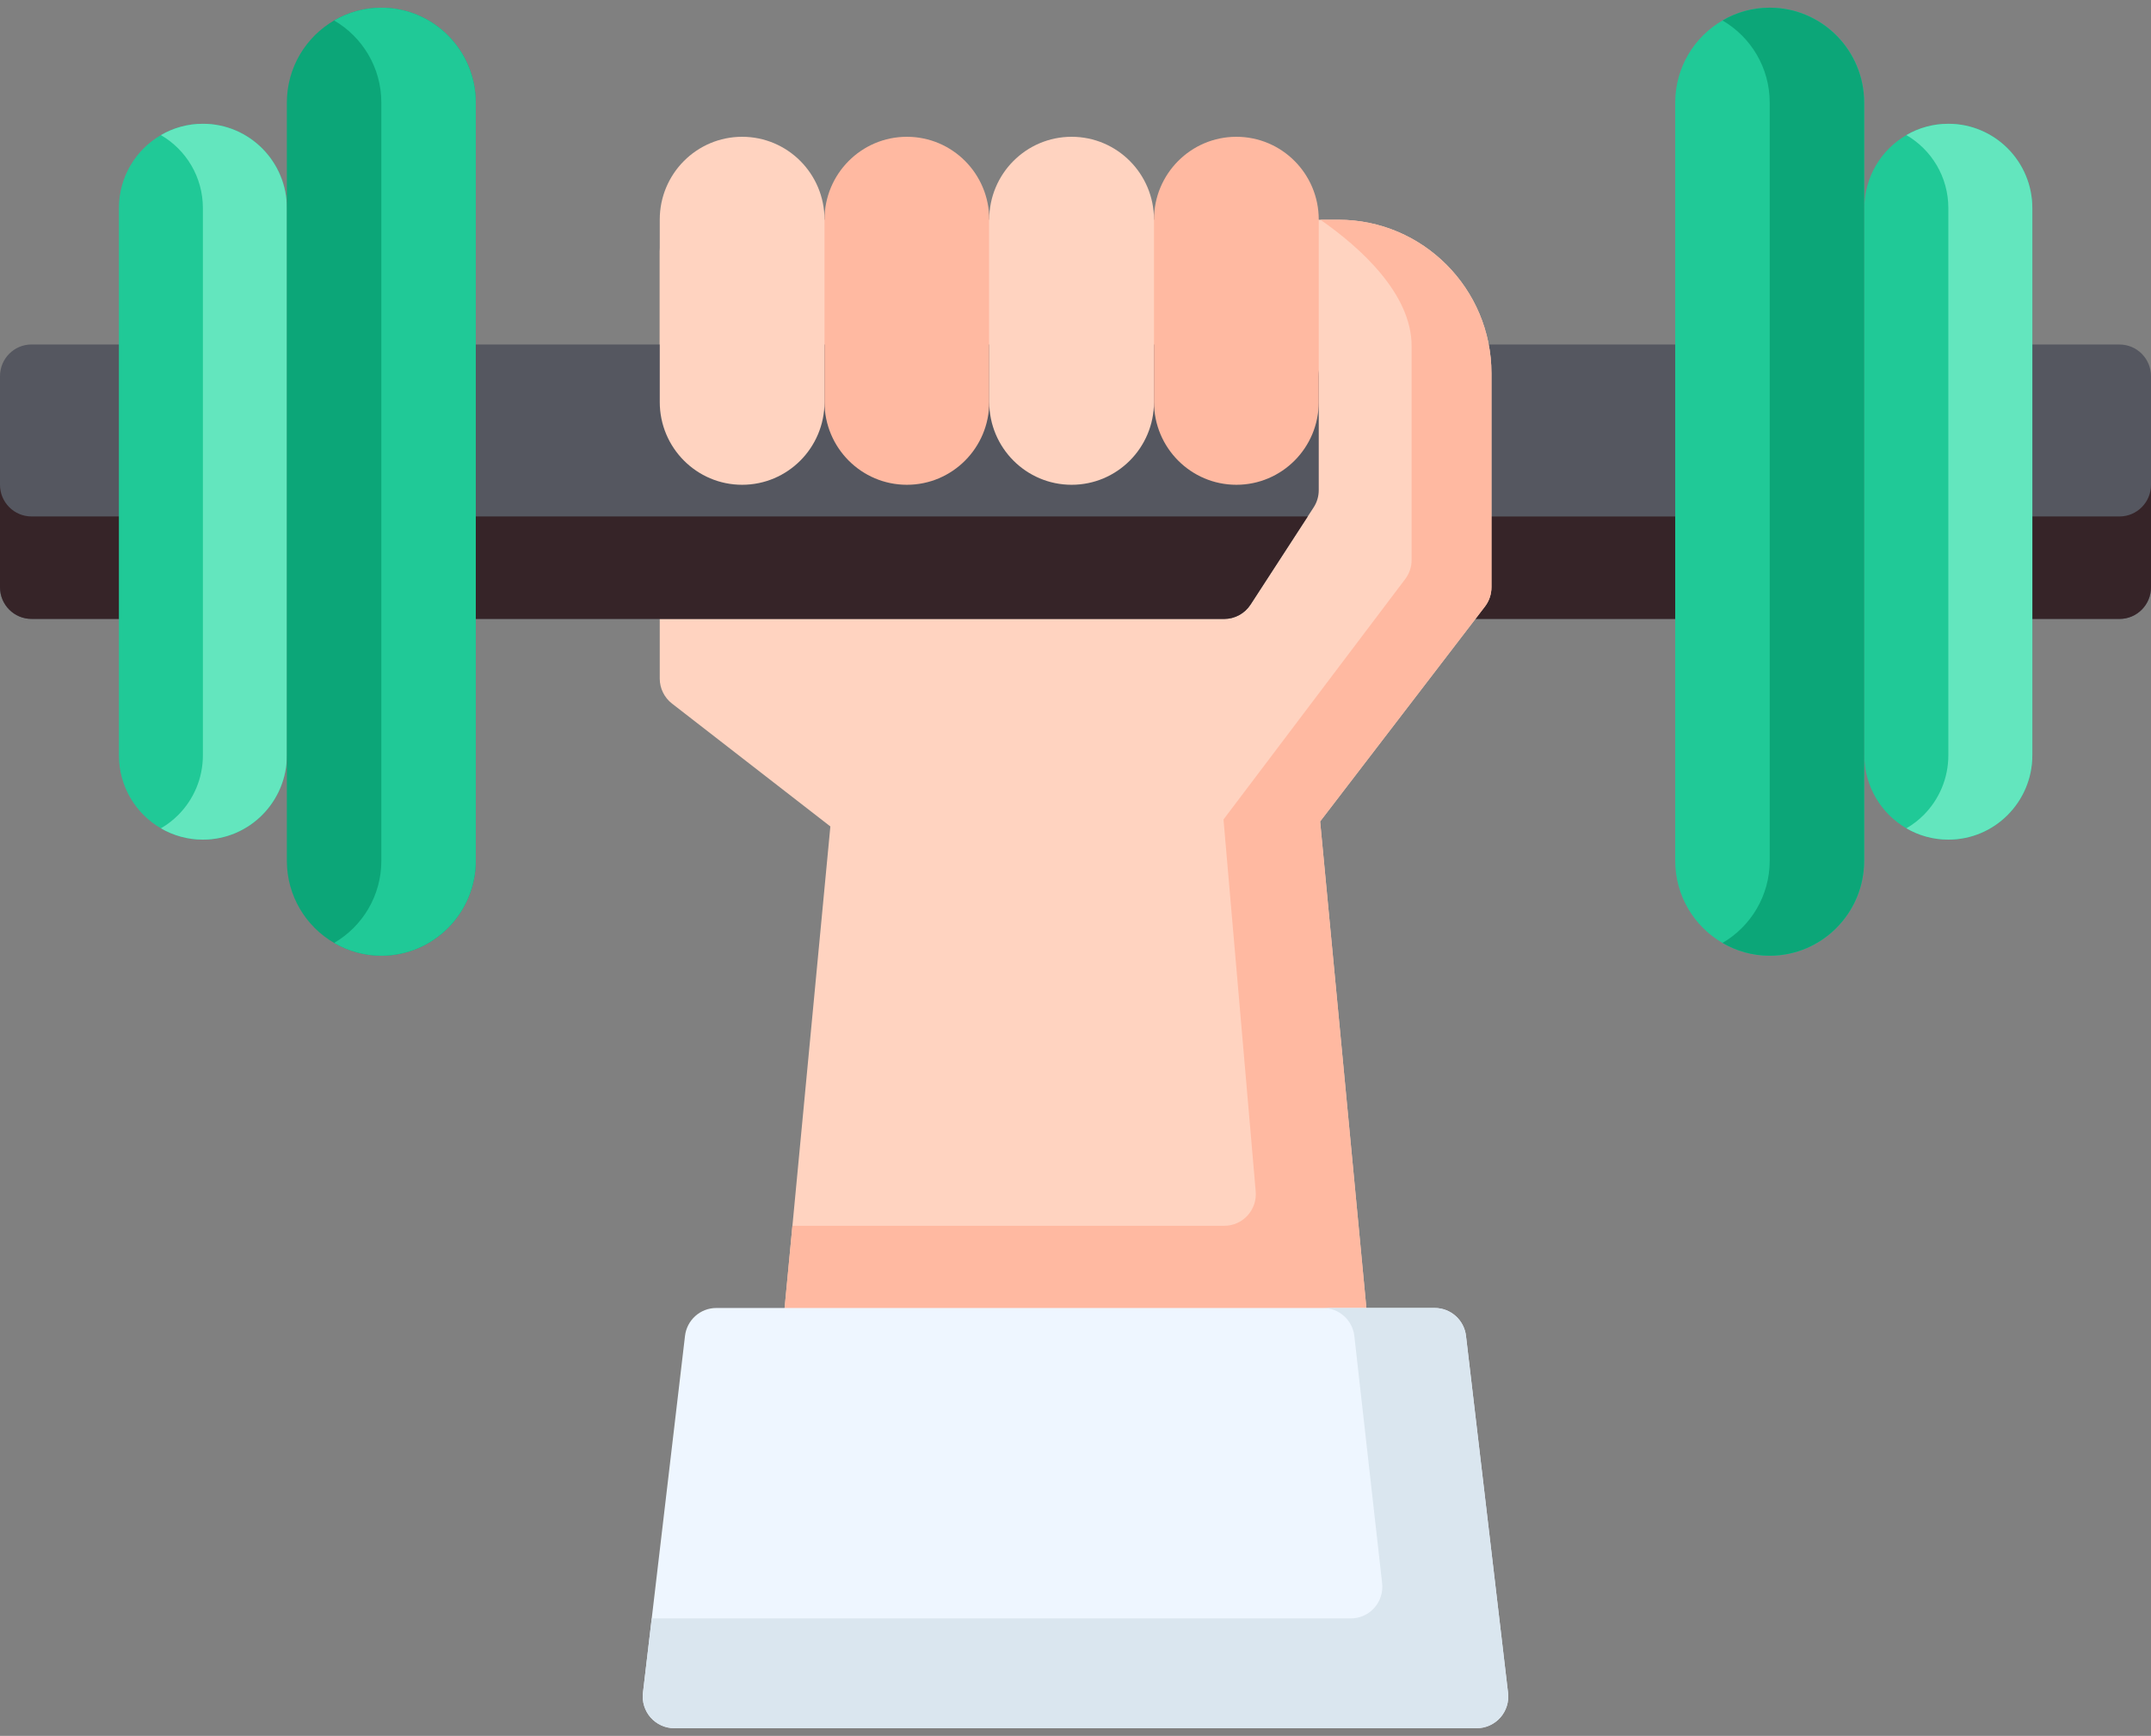 <svg width="140" height="113" viewBox="0 0 140 113" fill="none" xmlns="http://www.w3.org/2000/svg">
<rect x="0" y="0" width="140" height="113" fill="#808080" stroke="none"/>
<path d="M113.135 24.488V38.23C113.135 39.367 112.216 40.291 111.084 40.291H95.022C93.89 40.291 92.972 39.367 92.972 38.23V24.488C92.972 23.347 93.89 22.427 95.022 22.427H111.084C112.216 22.427 113.135 23.347 113.135 24.488Z" fill="#555760"/>
<path d="M9.79 22.425H2.051C0.918 22.425 0 23.348 0 24.486V38.228C0 39.367 0.918 40.289 2.051 40.289H9.79C10.922 40.289 11.84 39.367 11.84 38.228V24.486C11.84 23.348 10.922 22.425 9.79 22.425Z" fill="#555760"/>
<path d="M140 24.488V38.229C140 39.367 139.081 40.291 137.949 40.291H130.211C129.079 40.291 128.16 39.367 128.16 38.229V24.488C128.16 23.347 129.079 22.427 130.211 22.427H137.949C139.081 22.427 140 23.347 140 24.488Z" fill="#555760"/>
<path d="M140 31.559V38.229C140 39.367 139.081 40.291 137.949 40.291H130.211C129.079 40.291 128.16 39.367 128.16 38.229V31.559C128.16 32.697 129.079 33.62 130.211 33.62H137.949C139.081 33.62 140 32.697 140 31.559Z" fill="#362428"/>
<path d="M11.84 31.558V38.228C11.84 39.366 10.921 40.289 9.789 40.289H2.051C0.919 40.289 0 39.366 0 38.228V31.558C0 32.696 0.919 33.619 2.051 33.619H9.789C10.921 33.619 11.84 32.696 11.84 31.558Z" fill="#362428"/>
<path d="M113.135 33.621V38.23C113.135 39.368 112.216 40.291 111.084 40.291H95.022C93.89 40.291 92.972 39.368 92.972 38.23V33.621H113.135Z" fill="#362428"/>
<path d="M18.671 13.55V49.165C18.671 50.682 18.058 52.054 17.069 53.049C16.081 54.044 14.714 54.656 13.205 54.656C12.21 54.656 11.277 54.39 10.473 53.92C8.838 52.974 7.739 51.199 7.739 49.165V13.55C7.739 11.516 8.838 9.741 10.473 8.795C11.277 8.325 12.21 8.059 13.205 8.059C16.224 8.059 18.671 10.516 18.671 13.55Z" fill="#20C997"/>
<path d="M18.671 13.55V49.165C18.671 50.682 18.058 52.054 17.069 53.048C16.081 54.043 14.714 54.656 13.205 54.656C12.21 54.656 11.277 54.39 10.473 53.92C10.889 53.681 11.269 53.386 11.605 53.048C12.592 52.054 13.205 50.682 13.205 49.165V13.55C13.205 11.516 12.106 9.743 10.473 8.795C11.277 8.325 12.21 8.058 13.205 8.058C16.224 8.058 18.671 10.515 18.671 13.55Z" fill="#63E6BE"/>
<path d="M132.276 13.549V49.164C132.276 50.681 131.663 52.053 130.673 53.048C129.686 54.043 128.319 54.656 126.81 54.656C125.814 54.656 124.882 54.389 124.078 53.919C122.443 52.974 121.344 51.198 121.344 49.164V13.549C121.344 11.515 122.443 9.74 124.078 8.794C124.882 8.324 125.814 8.058 126.81 8.058C129.829 8.058 132.276 10.515 132.276 13.549Z" fill="#20C997"/>
<path d="M132.276 13.549V49.164C132.276 50.681 131.663 52.053 130.673 53.048C129.686 54.043 128.319 54.656 126.81 54.656C125.814 54.656 124.882 54.389 124.078 53.919C124.494 53.68 124.874 53.386 125.21 53.048C126.197 52.053 126.81 50.681 126.81 49.164V13.549C126.81 11.515 125.711 9.743 124.078 8.794C124.882 8.324 125.814 8.058 126.81 8.058C129.829 8.058 132.276 10.515 132.276 13.549Z" fill="#63E6BE"/>
<path d="M97.073 24.306V38.23C97.073 38.683 96.922 39.125 96.646 39.486L85.922 53.474L89.11 87.012C89.165 87.589 88.974 88.164 88.585 88.595C88.197 89.024 87.647 89.269 87.068 89.269H52.932C52.352 89.269 51.803 89.024 51.414 88.595C51.026 88.164 50.835 87.589 50.889 87.012L51.472 80.894L51.576 79.795L54.045 53.799L43.739 45.801C43.236 45.411 42.94 44.809 42.94 44.171V16.367C42.94 15.229 43.859 14.305 44.991 14.305H87.117C92.605 14.305 97.073 18.791 97.073 24.306Z" fill="#FFD3C0"/>
<path d="M97.073 24.306V38.23C97.073 38.683 96.922 39.125 96.646 39.486L85.922 53.474L89.11 87.012C89.165 87.589 88.974 88.164 88.585 88.595C88.197 89.024 87.647 89.269 87.068 89.269H52.932C52.352 89.269 51.802 89.024 51.414 88.595C51.026 88.164 50.834 87.589 50.889 87.012L51.471 80.894L51.575 79.795H79.685C80.264 79.795 80.814 79.55 81.202 79.122C81.591 78.69 81.782 78.116 81.727 77.539L79.633 53.345L91.451 37.707C91.727 37.347 91.877 36.905 91.877 36.449V22.528C91.877 19.123 88.536 16.111 85.941 14.305H87.117C92.605 14.305 97.073 18.791 97.073 24.306Z" fill="#FFB9A1"/>
<path d="M85.832 24.488V31.908C85.832 32.307 85.717 32.7 85.498 33.032L85.115 33.621L81.394 39.354C81.016 39.939 80.368 40.291 79.677 40.291H28.916C27.784 40.291 26.865 39.367 26.865 38.23V24.488C26.865 23.936 27.084 23.408 27.474 23.02C27.863 22.633 28.396 22.418 28.94 22.427H83.803C84.927 22.438 85.832 23.358 85.832 24.488Z" fill="#555760"/>
<path d="M26.865 33.62H85.115L81.394 39.353C81.016 39.939 80.368 40.291 79.677 40.291H28.916C27.784 40.291 26.865 39.367 26.865 38.229V33.62Z" fill="#362428"/>
<path d="M30.967 6.679V56.036C30.967 59.444 28.211 62.214 24.82 62.214C23.702 62.214 22.652 61.912 21.747 61.381C19.909 60.315 18.67 58.32 18.67 56.036V6.679C18.67 4.395 19.909 2.4 21.747 1.333C22.652 0.803 23.702 0.501 24.82 0.501C28.211 0.501 30.967 3.271 30.967 6.679Z" fill="#0CA678"/>
<path d="M30.967 6.679V56.036C30.967 59.444 28.211 62.214 24.82 62.214C23.702 62.214 22.652 61.912 21.747 61.381C23.581 60.315 24.82 58.317 24.82 56.036V6.679C24.82 4.398 23.581 2.4 21.747 1.333C22.652 0.803 23.702 0.501 24.82 0.501C28.211 0.501 30.967 3.271 30.967 6.679Z" fill="#20C997"/>
<path d="M121.33 6.678V56.035C121.33 59.443 118.573 62.214 115.183 62.214C114.064 62.214 113.014 61.911 112.109 61.381C110.272 60.314 109.033 58.319 109.033 56.035V6.678C109.033 4.394 110.272 2.399 112.109 1.333C113.014 0.802 114.064 0.5 115.183 0.5C118.573 0.5 121.33 3.27 121.33 6.678Z" fill="#20C997"/>
<path d="M121.33 6.678V56.035C121.33 59.443 118.574 62.214 115.183 62.214C114.065 62.214 113.015 61.911 112.11 61.381C113.945 60.314 115.183 58.316 115.183 56.035V6.678C115.183 4.397 113.945 2.399 112.11 1.333C113.015 0.802 114.065 0.5 115.183 0.5C118.574 0.5 121.33 3.27 121.33 6.678Z" fill="#0CA678"/>
<path d="M48.303 8.904C45.342 8.904 42.941 11.316 42.941 14.292V26.17C42.941 29.146 45.342 31.558 48.303 31.558C51.264 31.558 53.664 29.146 53.664 26.17V14.292C53.664 11.316 51.264 8.904 48.303 8.904Z" fill="#FFD3C0"/>
<path d="M59.025 8.904C56.064 8.904 53.664 11.316 53.664 14.292V26.17C53.664 29.146 56.064 31.558 59.025 31.558C61.986 31.558 64.386 29.146 64.386 26.17V14.292C64.386 11.316 61.986 8.904 59.025 8.904Z" fill="#FFB9A1"/>
<path d="M69.748 8.904C66.787 8.904 64.386 11.316 64.386 14.292V26.17C64.386 29.146 66.787 31.558 69.748 31.558C72.709 31.558 75.109 29.146 75.109 26.17V14.292C75.109 11.316 72.709 8.904 69.748 8.904Z" fill="#FFD3C0"/>
<path d="M80.471 8.904C77.51 8.904 75.109 11.316 75.109 14.292V26.17C75.109 29.146 77.51 31.558 80.471 31.558C83.432 31.558 85.832 29.146 85.832 26.17V14.292C85.832 11.316 83.431 8.904 80.471 8.904Z" fill="#FFB9A1"/>
<path d="M97.65 111.807C97.259 112.247 96.701 112.5 96.116 112.5H43.884C43.299 112.5 42.741 112.247 42.35 111.807C41.962 111.368 41.779 110.782 41.847 110.197L42.419 105.354L44.584 86.965C44.705 85.929 45.58 85.146 46.621 85.146H93.379C94.421 85.146 95.296 85.929 95.416 86.965L98.153 110.197C98.222 110.782 98.038 111.368 97.65 111.807Z" fill="#EEF6FF"/>
<path d="M97.65 111.807C97.259 112.247 96.701 112.5 96.116 112.5H43.884C43.299 112.5 42.741 112.247 42.35 111.807C41.962 111.368 41.779 110.782 41.847 110.197L42.419 105.354H87.921C88.507 105.354 89.064 105.102 89.453 104.662C89.844 104.222 90.024 103.637 89.956 103.051L88.148 86.965C88.025 85.929 87.15 85.146 86.111 85.146H93.379C94.421 85.146 95.296 85.929 95.416 86.965L98.153 110.197C98.222 110.782 98.038 111.368 97.65 111.807Z" fill="#DAE6EF"/>
</svg>
